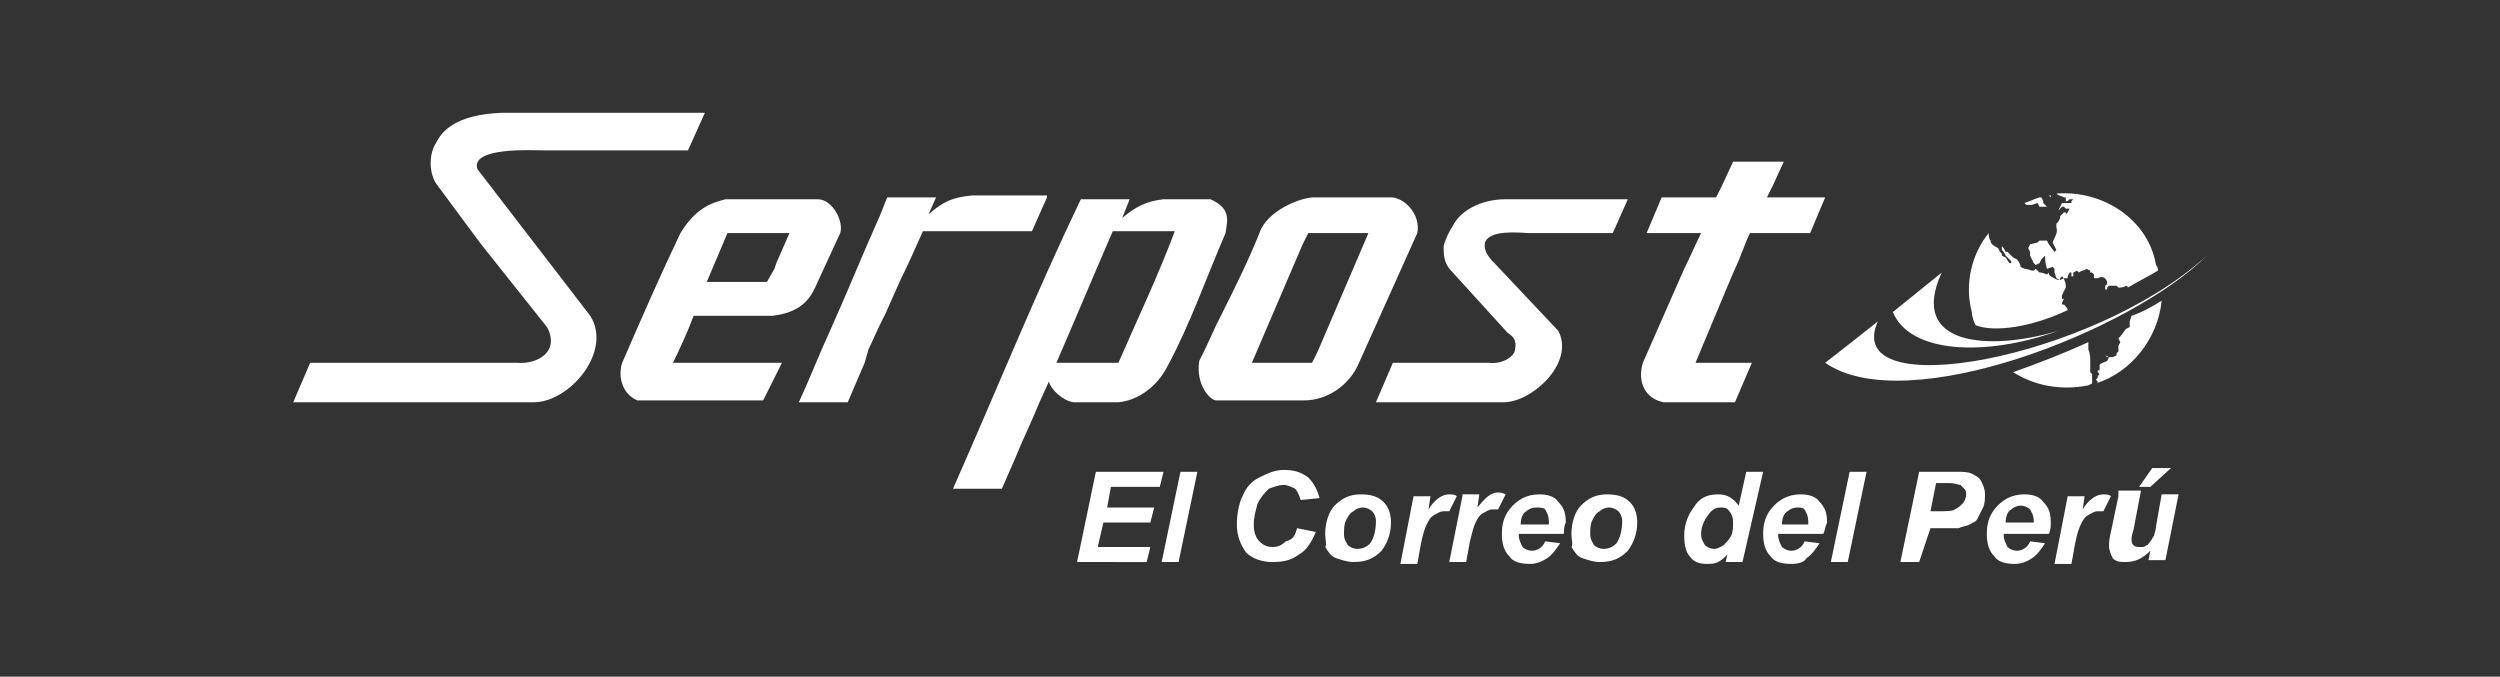 <?xml version="1.0" encoding="utf-8"?>
<!-- Generator: Adobe Illustrator 25.4.1, SVG Export Plug-In . SVG Version: 6.00 Build 0)  -->
<svg version="1.1" id="Capa_1" xmlns="http://www.w3.org/2000/svg" xmlns:xlink="http://www.w3.org/1999/xlink" x="0px" y="0px"
	 viewBox="0 0 133 36" style="enable-background:new 0 0 133 36;" xml:space="preserve">
<rect x="0" y="0" width="133" height="36" fill="#333333" stroke="none"/>
<style type="text/css">
	.st0{fill-rule:evenodd;clip-rule:evenodd;fill:#EC1C27;}
	.st1{fill-rule:evenodd;clip-rule:evenodd;fill:#252C7A;}
	.st2{fill-rule:evenodd;clip-rule:evenodd;fill:#FFFFFF;}
</style>
<g>
	<path class="st2" d="M57.3,29.9l1-4.8h3.6l-0.2,0.8h-2.6l-0.2,1.1h2.5l-0.2,0.8h-2.5l-0.3,1.3h2.8l-0.2,0.8H57.3L57.3,29.9z
		 M61.8,29.9h0.9l1-4.8h-0.9L61.8,29.9L61.8,29.9z M69,28.1l1,0.2c-0.2,0.5-0.5,1-0.9,1.2c-0.4,0.3-0.8,0.4-1.4,0.4
		c-0.6,0-1.1-0.2-1.4-0.5c-0.3-0.4-0.5-0.9-0.5-1.5c0-0.5,0.1-1.1,0.3-1.5c0.2-0.5,0.5-0.8,0.9-1c0.4-0.2,0.8-0.4,1.3-0.4
		c0.5,0,0.9,0.1,1.3,0.4c0.3,0.3,0.5,0.7,0.6,1.1l-1,0.1c-0.1-0.3-0.2-0.5-0.3-0.6c-0.2-0.1-0.4-0.2-0.6-0.2c-0.3,0-0.5,0.1-0.8,0.2
		c-0.2,0.2-0.4,0.4-0.6,0.8c-0.1,0.4-0.2,0.7-0.2,1.1c0,0.4,0.1,0.7,0.3,0.9c0.2,0.2,0.4,0.3,0.7,0.3c0.3,0,0.5-0.1,0.7-0.3
		C68.8,28.7,68.9,28.5,69,28.1L69,28.1z M70.5,28.4c0-0.6,0.2-1.2,0.5-1.5c0.4-0.4,0.8-0.6,1.4-0.6c0.5,0,0.9,0.1,1.2,0.4
		c0.3,0.3,0.4,0.7,0.4,1.1c0,0.6-0.2,1.1-0.5,1.5c-0.4,0.4-0.8,0.6-1.5,0.6c-0.3,0-0.6-0.1-0.9-0.2c-0.3-0.1-0.4-0.3-0.6-0.6
		C70.6,29,70.5,28.7,70.5,28.4L70.5,28.4z M73.2,27.7c0-0.2-0.1-0.4-0.2-0.5c-0.1-0.1-0.3-0.2-0.5-0.2c-0.2,0-0.4,0.1-0.5,0.2
		c-0.2,0.1-0.3,0.3-0.4,0.5c-0.1,0.2-0.1,0.5-0.1,0.7c0,0.3,0.1,0.4,0.2,0.6c0.1,0.1,0.3,0.2,0.5,0.2c0.3,0,0.5-0.1,0.7-0.3
		C73.1,28.6,73.2,28.2,73.2,27.7L73.2,27.7z M75.2,26.4h0.9l-0.1,0.7c0.3-0.5,0.7-0.8,1.1-0.8c0.1,0,0.3,0,0.4,0.1l-0.4,0.8
		c-0.1,0-0.2,0-0.3,0c-0.2,0-0.3,0.1-0.5,0.2c-0.2,0.1-0.3,0.3-0.4,0.5c-0.1,0.2-0.2,0.5-0.3,1l-0.2,1.1h-0.9L75.2,26.4L75.2,26.4z
		 M77.8,26.4l-0.7,3.5H78l0.2-1.1c0.1-0.4,0.2-0.8,0.3-1c0.1-0.2,0.2-0.4,0.4-0.5c0.2-0.1,0.3-0.2,0.5-0.2c0.1,0,0.2,0,0.3,0
		l0.4-0.8c-0.2-0.1-0.3-0.1-0.4-0.1c-0.4,0-0.7,0.3-1.1,0.8l0.1-0.7H77.8L77.8,26.4z M83.2,28.4h-2.4c0,0,0,0.1,0,0.1
		c0,0.2,0.1,0.4,0.2,0.6c0.1,0.1,0.3,0.2,0.5,0.2c0.3,0,0.6-0.2,0.7-0.5l0.8,0.1c-0.2,0.3-0.4,0.6-0.7,0.8c-0.3,0.2-0.6,0.3-0.9,0.3
		c-0.5,0-0.9-0.1-1.1-0.4c-0.3-0.3-0.4-0.7-0.4-1.2c0-0.5,0.1-0.9,0.4-1.3c0.4-0.5,0.9-0.8,1.6-0.8c0.4,0,0.8,0.1,1,0.4
		c0.3,0.3,0.4,0.6,0.4,1.1C83.2,28,83.2,28.2,83.2,28.4L83.2,28.4z M82.4,27.8C82.4,27.8,82.4,27.8,82.4,27.8c0-0.4-0.1-0.5-0.2-0.7
		C82.1,27,81.9,27,81.7,27c-0.2,0-0.4,0.1-0.5,0.2c-0.2,0.1-0.3,0.4-0.3,0.7H82.4L82.4,27.8z M83.6,28.4c0-0.6,0.2-1.2,0.5-1.5
		c0.4-0.4,0.8-0.6,1.4-0.6c0.5,0,0.9,0.1,1.2,0.4c0.3,0.3,0.4,0.7,0.4,1.1c0,0.6-0.2,1.1-0.5,1.5c-0.4,0.4-0.8,0.6-1.5,0.6
		c-0.3,0-0.6-0.1-0.9-0.2c-0.3-0.1-0.4-0.3-0.6-0.6C83.7,29,83.6,28.7,83.6,28.4L83.6,28.4z M86.3,27.7c0-0.2-0.1-0.4-0.2-0.5
		C86,27.1,85.8,27,85.6,27c-0.2,0-0.4,0.1-0.5,0.2c-0.2,0.1-0.3,0.3-0.4,0.5c-0.1,0.2-0.1,0.5-0.1,0.7c0,0.3,0.1,0.4,0.2,0.6
		c0.1,0.1,0.3,0.2,0.5,0.2c0.3,0,0.5-0.1,0.7-0.3C86.2,28.6,86.3,28.2,86.3,27.7L86.3,27.7z M92.7,29.9h-0.9l0.1-0.4
		c-0.2,0.2-0.3,0.3-0.5,0.4c-0.2,0.1-0.4,0.1-0.6,0.1c-0.4,0-0.7-0.1-0.9-0.4c-0.2-0.2-0.3-0.6-0.3-1.1c0-0.6,0.2-1.1,0.5-1.5
		c0.3-0.5,0.7-0.7,1.3-0.7c0.5,0,0.8,0.2,1.1,0.6l0.4-1.8h0.9L92.7,29.9L92.7,29.9z M90.5,28.4c0,0.3,0.1,0.4,0.2,0.6
		c0.1,0.1,0.3,0.2,0.5,0.2c0.2,0,0.3-0.1,0.5-0.2c0.1-0.1,0.3-0.3,0.4-0.5c0.1-0.2,0.1-0.5,0.1-0.7c0-0.3-0.1-0.5-0.2-0.6
		c-0.1-0.2-0.3-0.2-0.5-0.2c-0.3,0-0.5,0.2-0.7,0.5C90.6,27.8,90.5,28.1,90.5,28.4L90.5,28.4z M97,28.4h-2.4c0,0,0,0.1,0,0.1
		c0,0.2,0.1,0.4,0.2,0.6c0.1,0.1,0.3,0.2,0.5,0.2c0.3,0,0.6-0.2,0.7-0.5l0.8,0.1c-0.2,0.3-0.4,0.6-0.7,0.8C96,29.9,95.7,30,95.3,30
		c-0.5,0-0.9-0.1-1.1-0.4c-0.3-0.3-0.4-0.7-0.4-1.2c0-0.5,0.1-0.9,0.4-1.3c0.4-0.5,0.9-0.8,1.6-0.8c0.4,0,0.8,0.1,1,0.4
		c0.3,0.3,0.4,0.6,0.4,1.1C97.1,28,97.1,28.2,97,28.4L97,28.4z M96.2,27.8C96.2,27.8,96.2,27.8,96.2,27.8c0-0.4-0.1-0.5-0.2-0.7
		C95.9,27,95.8,27,95.6,27c-0.2,0-0.4,0.1-0.5,0.2c-0.2,0.1-0.3,0.4-0.3,0.7H96.2L96.2,27.8z M97.4,29.9l1-4.8h0.9l-1,4.8H97.4
		L97.4,29.9z M102.1,29.9h-1l1-4.8h2c0.3,0,0.6,0,0.8,0.1c0.2,0.1,0.4,0.2,0.5,0.4c0.1,0.2,0.2,0.4,0.2,0.7c0,0.2,0,0.5-0.1,0.7
		c-0.1,0.2-0.2,0.4-0.3,0.6s-0.3,0.2-0.4,0.3c-0.2,0.1-0.4,0.1-0.6,0.2c-0.2,0-0.4,0-0.9,0h-0.6L102.1,29.9L102.1,29.9z M102.7,27.2
		h0.3c0.5,0,0.9,0,1-0.1c0.2-0.1,0.3-0.2,0.4-0.3c0.1-0.1,0.2-0.3,0.2-0.5c0-0.1,0-0.2-0.1-0.3c-0.1-0.1-0.1-0.1-0.2-0.2
		c-0.1,0-0.3-0.1-0.6-0.1H103L102.7,27.2L102.7,27.2z M109,28.4h-2.4c0,0,0,0.1,0,0.1c0,0.2,0.1,0.4,0.2,0.6
		c0.1,0.1,0.3,0.2,0.5,0.2c0.3,0,0.6-0.2,0.7-0.5l0.8,0.1c-0.2,0.3-0.4,0.6-0.7,0.8c-0.3,0.2-0.6,0.3-0.9,0.3
		c-0.5,0-0.9-0.1-1.1-0.4c-0.3-0.3-0.4-0.7-0.4-1.2c0-0.5,0.1-0.9,0.4-1.3c0.4-0.5,0.9-0.8,1.6-0.8c0.4,0,0.8,0.1,1,0.4
		c0.3,0.3,0.4,0.6,0.4,1.1C109.1,28,109.1,28.2,109,28.4L109,28.4z M108.2,27.8C108.2,27.8,108.2,27.8,108.2,27.8
		c0-0.4-0.1-0.5-0.2-0.7c-0.1-0.1-0.3-0.2-0.5-0.2c-0.2,0-0.4,0.1-0.5,0.2c-0.2,0.1-0.3,0.4-0.3,0.7H108.2L108.2,27.8z M110,26.4
		h0.9l-0.1,0.7c0.3-0.5,0.7-0.8,1.1-0.8c0.1,0,0.3,0,0.4,0.1l-0.4,0.8c-0.1,0-0.2,0-0.3,0c-0.2,0-0.3,0.1-0.5,0.2
		c-0.2,0.1-0.3,0.3-0.4,0.5c-0.1,0.2-0.2,0.5-0.3,1l-0.2,1.1h-0.9L110,26.4L110,26.4z M112.7,26.4l-0.4,1.9
		c-0.1,0.4-0.1,0.6-0.1,0.7c0,0.3,0.1,0.5,0.2,0.7c0.2,0.2,0.4,0.2,0.7,0.2c0.5,0,0.9-0.2,1.3-0.6l-0.1,0.5h0.9l0.7-3.5h-0.9
		l-0.3,1.7c0,0.2-0.1,0.4-0.1,0.5c-0.1,0.1-0.1,0.2-0.2,0.3c-0.1,0.1-0.1,0.2-0.2,0.2c-0.1,0.1-0.2,0.1-0.2,0.1c-0.1,0-0.2,0-0.2,0
		c-0.1,0-0.2,0-0.3-0.1c-0.1-0.1-0.1-0.2-0.1-0.3c0-0.1,0-0.2,0.1-0.5l0.4-2.1H112.7L112.7,26.4z M114.5,24.9h1l-1.1,1h-0.6
		L114.5,24.9L114.5,24.9z M100.7,16.6l2.6-2.1c-1.8,3.9,2.5,4.2,6.2,3.1C105.6,19,101.6,18.8,100.7,16.6L100.7,16.6z M97.1,19.3
		c4.3,3,16.3-1.7,20.3-5.7c-6,5.5-19.5,8-17.5,3.5C98.9,17.9,98,18.6,97.1,19.3z"/>
	<path class="st2" d="M97.1,10.5H94l0.3-0.6h0l0.6-1.3l-2.7,0l-0.6,1.3h0l-0.3,0.6h-2.9l-0.8,1.9h2.9c-0.3,0.6-0.6,1.3-0.9,1.9h0
		l-2.2,5h0c-0.3,1,0.1,1.9,1.1,2.1h3.8l0.9-2.1h-3L92,15h0l0.3-0.7h0c0.3-0.6,0.5-1.3,0.8-1.9h3.2L97.1,10.5L97.1,10.5z M79.2,19.3
		l-5.1,0l-0.9,2.1l6.8,0c1.5,0,3.8-2.1,2.9-3.8l-3.3-3.5c-0.3-0.3-0.7-0.7-0.6-1.2c0.2-0.5,1-0.6,2.3-0.5l4.5,0l0.8-1.8
		c-1.9,0-4.5,0-6.5,0c-1.3,0-2.4,0.6-2.8,1.4c-0.2,0.3-0.4,0.7-0.5,1.1h0c0,0.4,0,0.9,0.4,1.3l3,3.3h0l0,0c0.3,0.2,0.5,0.4,0.4,0.9
		C80.6,18.9,80,19.4,79.2,19.3L79.2,19.3L79.2,19.3z M67,12.4c0.4-1.2,2.2-1.9,2.9-1.9h4.1c0.7,0,1.6,0.9,1.4,1.9h0l-3.1,6.9l0,0
		c-0.5,1.2-1.7,2-2.9,2l-4.7,0c-0.3,0-1.1-0.8-0.9-2.1c0,0,0,0,0,0l0.3-0.6h0l0.6-1.3h0l0.3-0.6h0C65.7,15.3,66.4,13.9,67,12.4
		L67,12.4L67,12.4z M69.8,19.3l0.3-0.6h0l2.7-6.3h-3.2L69.3,13h0c-0.9,2.1-1.8,4.2-2.7,6.3C67.7,19.3,68.8,19.3,69.8,19.3L69.8,19.3
		z M50.7,26h2.6l0.7-1.6l0,0c0.4-1,0.9-2,1.3-3h0l0.5-1.1c0.1,0.4,0.7,1,1.3,1.1h2.4c1.1-0.1,2.1-0.9,2.6-1.9h0l0,0
		c1.2-2.2,2.1-4.8,3.1-7.1h0c0,0,0,0,0,0l0,0l0,0c0.1-0.7,0.3-1.3-0.8-1.8h-2.5c-0.9,0.1-1.5,0.4-2.2,1l0.4-1h-2.6
		C55.1,15.6,53,20.8,50.7,26L50.7,26z M59.5,19.3h-3.3c1-2.3,2-4.7,3-7h3.3C61.6,14.7,60.5,17,59.5,19.3L59.5,19.3z M55.7,10.5
		l-0.8,1.8l-5.8,0c-0.4,0.9-0.8,1.8-1.2,2.6h0l-0.8,1.8h0l-0.3,0.6h0l-0.6,1.3h0L46,19.3h0l-0.9,2.1h-2.6c0.6-1.3,1.1-2.6,1.7-3.9h0
		c0.9-2,1.7-4,2.6-6l0,0l0.4-1l2.6,0l-0.4,0.9c0.8-0.7,1.3-0.9,2.3-1H55.7L55.7,10.5z M41.6,19.3h-5.8c0.4-0.8,0.8-1.7,1.1-2.5
		l4.2,0c1.7-0.2,2.1-1.1,2.4-1.8h0l1.2-2.6h0c0,0,0,0,0,0l0,0h0c0.2-0.6-0.4-1.8-1.2-1.8h-4.9c-0.8,0.2-1.6,0.5-2.4,1.8l0,0
		c-1.1,2.3-2.1,4.6-3.1,6.9l0,0c0,0,0,0,0,0l0,0l0,0c-0.2,0.6-0.1,1.6,0.8,2h6.7L41.6,19.3L41.6,19.3z M42,12.4L41.3,14l-0.1,0.3h0
		L40.8,15l-3.2,0l1.1-2.6H42L42,12.4z M27.5,19.3c1.1,0.1,2.3-0.6,1.6-1.9l0,0l0,0L25.6,13h0l-2.3-3.1h0c-0.5-0.6-0.5-1.7-0.1-2.3
		c0.3-0.6,1-1.5,3.5-1.6h10.8L36.6,8h-7.7c-0.5,0-3.9-0.2-3.5,1l6,7.8l0,0l0,0c1.2,1.9-1.1,4.6-3,4.6H15.6l0.9-2.1H27.5L27.5,19.3z
		 M109,10.4c0,0,0.1,0,0.1,0l0,0.1L109,10.4L109,10.4L109,10.4z M109.4,10.3c0.1,0.1,0.2,0.1,0.4,0.2l0.1,0l0,0.1l0,0.1l0.1,0
		l0.1-0.1l0,0l0.1,0l0.1,0l-0.1,0.1l0,0.1l-0.1,0l-0.1,0l-0.2,0l-0.1,0l-0.1,0.2l-0.1,0.2l0.2-0.2l0.1,0l0.1,0.1l0.1,0l0.1,0
		l-0.1,0.2l-0.1,0.1l0,0l0-0.1l-0.1,0l-0.1,0.1l-0.1,0.1l0,0.1l-0.1,0.2l-0.1,0.1l0,0.1l0,0.1l0-0.1l0,0.1c0.1,0.3-0.1,0.5-0.2,0.8
		l0.2,0.4l-0.1,0.1L109,13l-0.1-0.2l-0.4,0l-0.1,0.1l-0.4,0.1l-0.1,0.2l0.1,0.2l0,0.2l0.2,0.4l0.1,0.1l0.2-0.1l0.1-0.2l0.2-0.2
		c0,0.2,0,0.4,0.1,0.7l0.3-0.1l0.1,0.1l0,0.2l0.1,0.3l0.2,0.1l0.2-0.1l0.2,0l0-0.1l0.1-0.2l0.1,0l0,0.1l0,0.1l0.1,0l0,0l0-0.1l0-0.1
		l0.2-0.1l0.1,0.1c0.1-0.1,0.3-0.1,0.4-0.2l0.2,0.1l0,0.1l0.1,0l0.1,0.1l0,0.1l0,0.1l0.2,0c0.2-0.1,0.4-0.1,0.5,0.2l0,0l0,0.1
		l-0.1,0.1l0,0.1l0,0.1l0.1,0l0-0.1l0.1-0.1l0.4,0l0.1,0.1c0.1,0,0.3,0,0.4-0.1c0,0,0.1,0,0.1,0.1c0.5-0.3,1.1-0.6,1.6-0.9
		c0-0.1,0-0.2-0.1-0.3C114.3,11.7,111.9,10.1,109.4,10.3L109.4,10.3z M115,16c-0.2,2-1.6,3.8-3.5,4.4c0,0,0.1,0,0.1-0.1l-0.1-0.1
		l0.1-0.1l0-0.1l0.1-0.1l-0.1-0.1l0-0.1l0.1,0l0-0.1l0-0.2c0.1-0.1,0.2-0.1,0.4-0.2l0.1-0.2l-0.1,0l-0.1-0.1l0.2,0.1l0.2,0l0.2-0.1
		l0-0.2l0-0.1l0,0.2l0,0l0.1-0.1l0-0.3l0.1-0.2l-0.1-0.2l0.1-0.1l0.3-0.4l0.2-0.1l0-0.1l0-0.2l0.1-0.3C114,16.6,114.5,16.3,115,16
		L115,16z M111.1,20.5C111.1,20.5,111.1,20.5,111.1,20.5c-1.5,0.3-2.9,0-4-0.7c1.4-0.5,2.7-1,4-1.6c0,0.1,0,0.3,0,0.4
		c0.1,0.2,0.1,0.4,0.1,0.6l0,0.1c0,0.2,0,0.3,0,0.5l0.1,0.1l0,0.3l0,0.1l0,0.1L111.1,20.5L111.1,20.5z M105.1,17.3
		c-0.1-0.2-0.2-0.5-0.2-0.7c-0.4-1.5,0-3.1,0.9-4.2c0,0.1,0,0.3,0.1,0.4c0,0.2,0.2,0.3,0.4,0.4l0.1,0.2l0.1,0.1l0,0.1l0.2,0.1
		l0.2,0.3l0.1,0l0-0.1l-0.1-0.1l-0.1-0.1l-0.1-0.1l-0.1-0.2l-0.1-0.1l0-0.2l0.1,0.1l0.1,0.2l0.1,0l0.1,0.1l0.2,0.2l0.2,0.1
		c0.1,0.1,0.2,0.3,0.2,0.4l0.2,0.1c0.2,0,0.3,0.1,0.5,0.1l0.1-0.1l0.1,0.1l0.1,0.1l0.1,0l0.3,0.1l0.1-0.1l0,0.1l0.1,0.1
		c0.2,0.1,0.3,0.2,0.5,0.2l0-0.1l0.1-0.1l0.1,0.1l0,0c0,0.1,0.1,0.2,0.1,0.4l0,0.1l-0.1,0.2l-0.1,0.2l0,0.1l0,0.1l0.1,0l-0.1,0.2
		l0,0.1l0.1,0c0.1,0.1,0.2,0.2,0.2,0.3C108.1,17.4,106.1,17.7,105.1,17.3L105.1,17.3z M107.7,10.8c0.3-0.1,0.5-0.2,0.8-0.3l0,0
		l0.1,0l0.1,0.2l0,0.1l0.1,0.1l0.1,0.1l-0.1,0l-0.2,0l-0.1,0l-0.1-0.2l-0.3,0.1l-0.2,0l-0.1,0L107.7,10.8L107.7,10.8z"/>
</g>
</svg>
